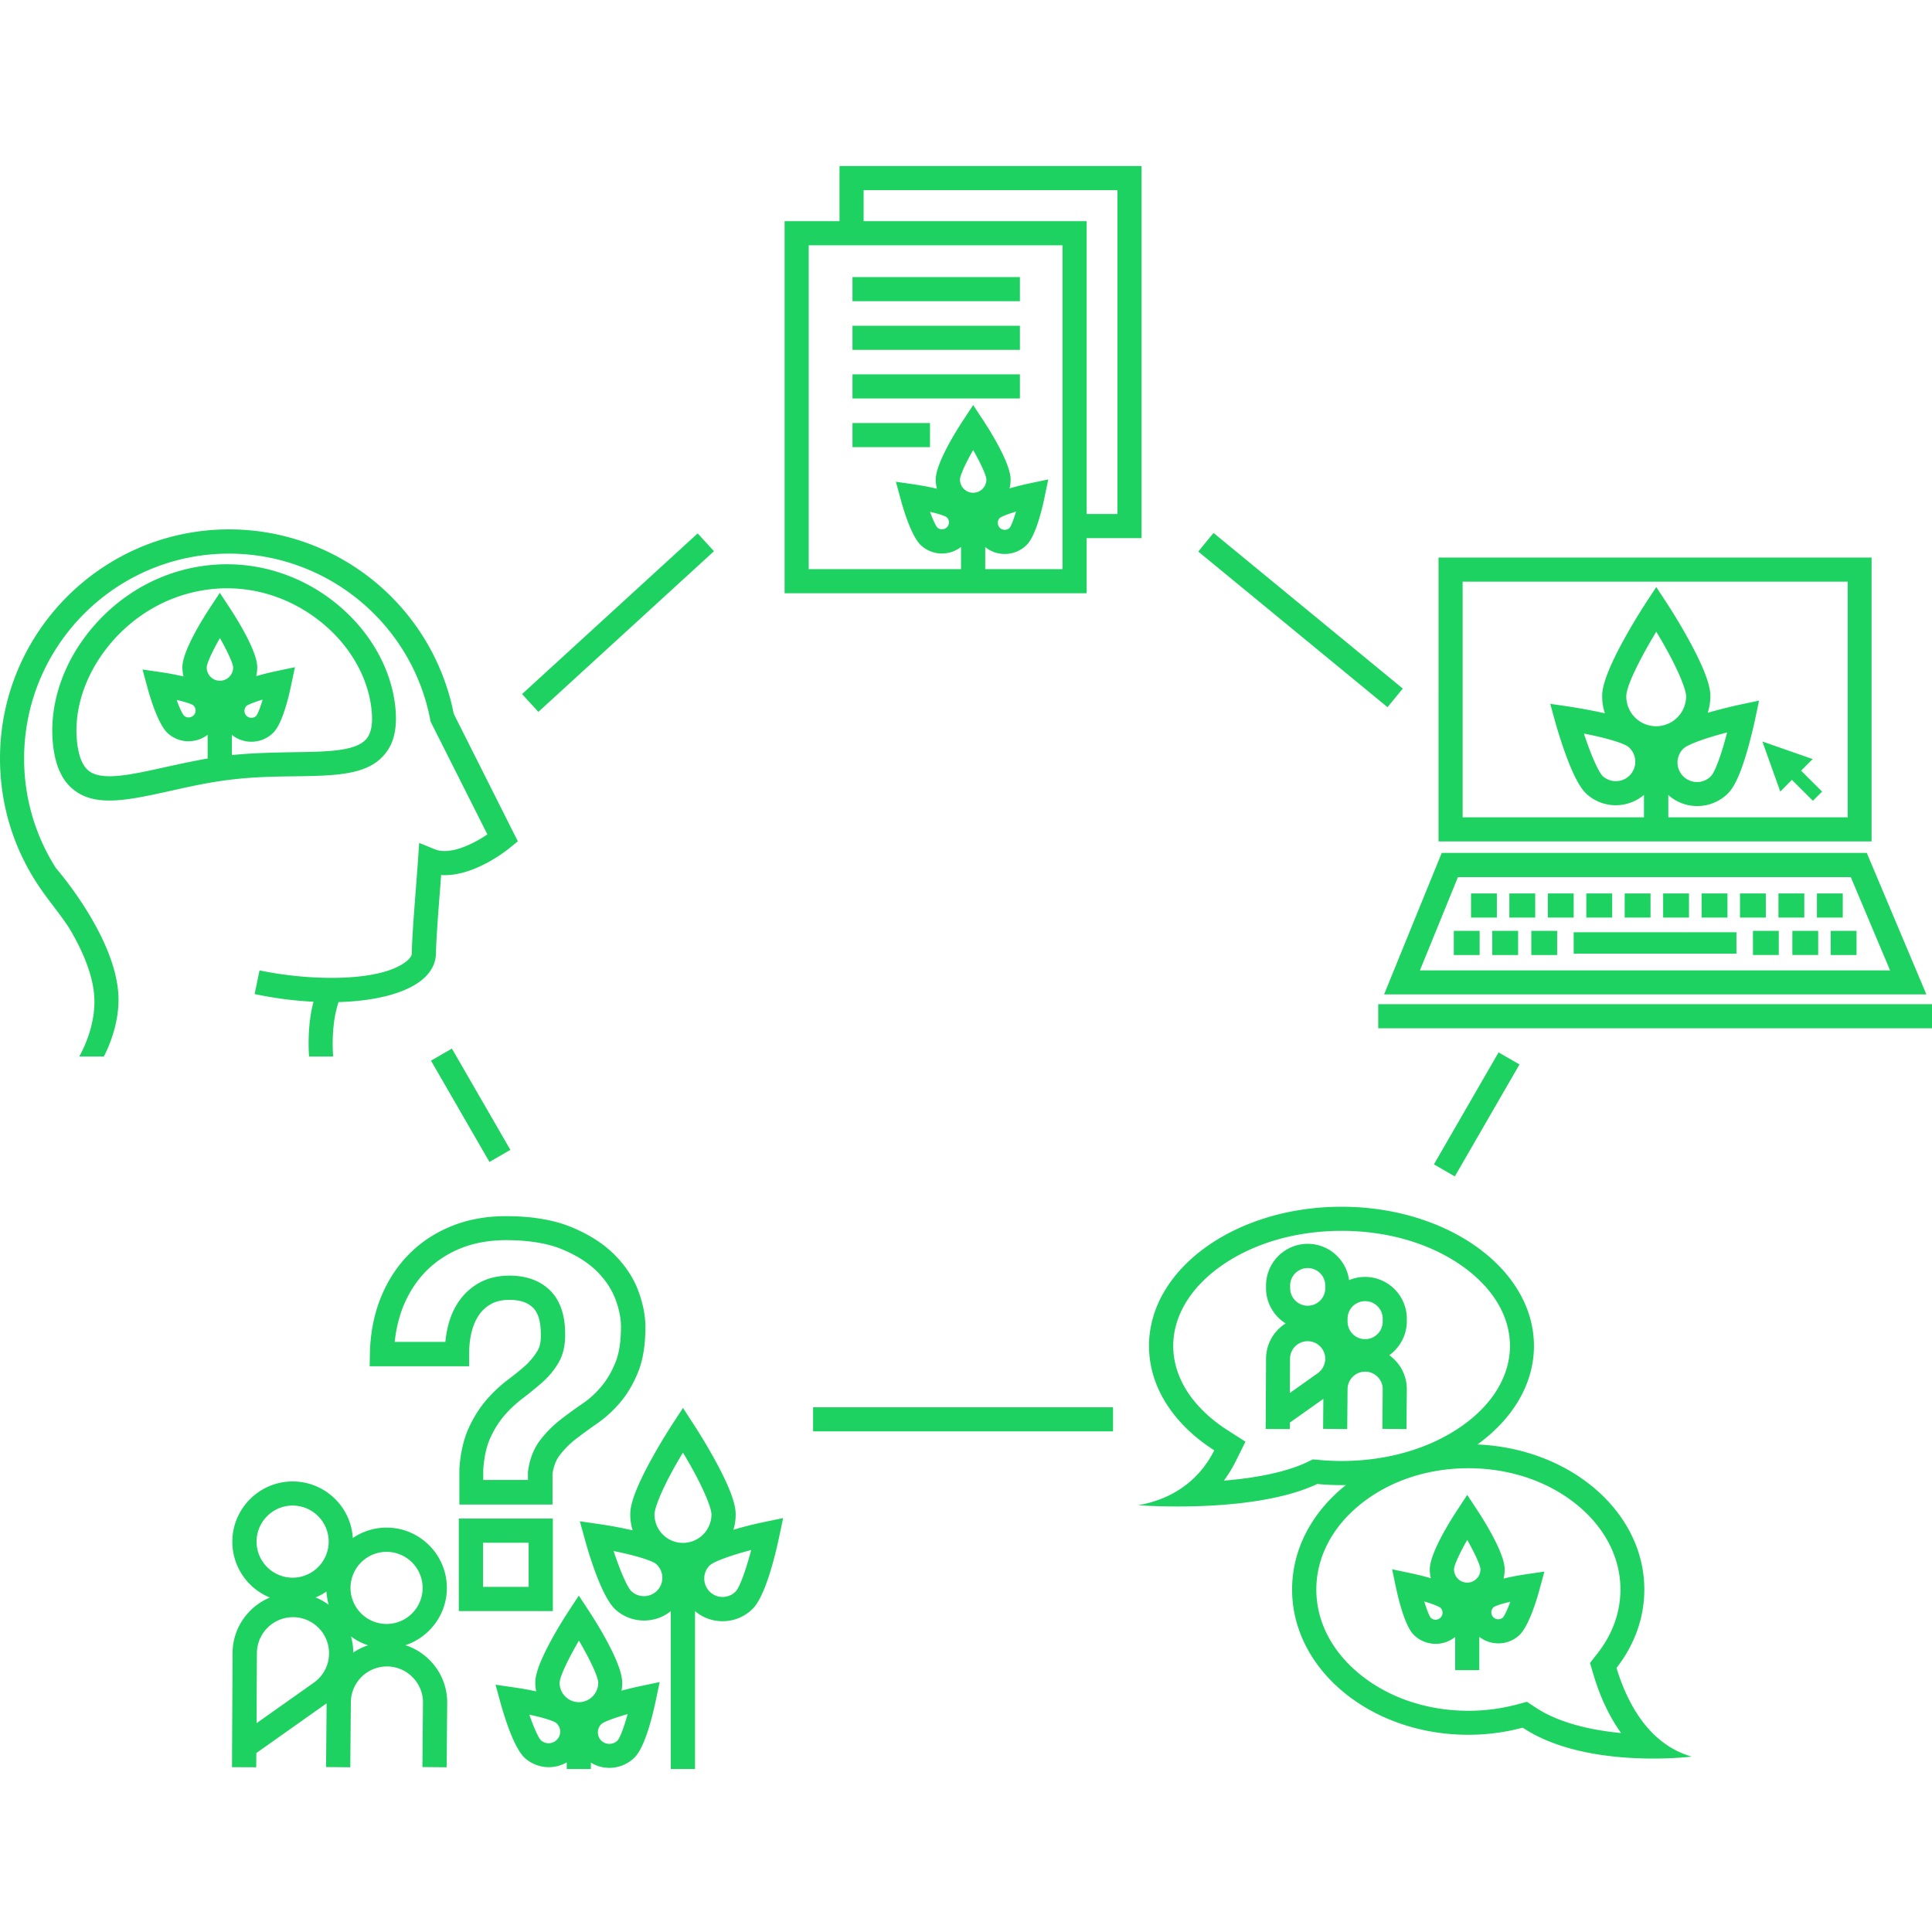 <svg width="256" height="256" fill="none" xmlns="http://www.w3.org/2000/svg"><path d="M135.144 52.8h-22.186v-3.196h22.186V52.8zm0-9.633h-22.186v3.196h22.186v-3.196zm0-6.452h-22.186v3.196h22.186v-3.196zm-11.915 19.341h-10.271v3.196h10.271v-3.196zm20.757 22.552h-40.022V29.304h7.274V22h40.022v49.304h-7.274v7.304zm-29.552-49.304h29.552v38.804h4.078V25.196h-33.63v4.108zm16.267 34.24c0-.533-.746-2.131-1.75-3.912-1.019 1.78-1.75 3.379-1.75 3.911a1.75 1.75 0 003.5 0zM140.79 32.5h-33.63v42.913h20.178v-2.937a4.068 4.068 0 01-2.267.852c-.092 0-.183.015-.259.015a4.108 4.108 0 01-2.724-1.035c-1.263-1.11-2.343-4.656-2.739-6.132l-.639-2.344 2.404.35c.7.107 1.857.29 3.028.578a5.35 5.35 0 01-.152-1.217c0-2.16 2.77-6.543 3.622-7.837l1.339-2.039 1.339 2.04c.852 1.293 3.622 5.675 3.622 7.836 0 .396-.046.791-.137 1.172a35.43 35.43 0 012.739-.685l2.389-.502-.502 2.389c-.304 1.491-1.157 5.098-2.359 6.285a4.087 4.087 0 01-2.906 1.202 4.072 4.072 0 01-2.587-.913v2.922h10.241V32.5zm-8.309 37.434c.35.35.929.366 1.294.016.213-.26.533-1.096.852-2.161-1.05.32-1.887.639-2.161.852a.928.928 0 00.015 1.293zm-6.741-.776a.91.91 0 00-.304-.624c-.274-.197-1.126-.471-2.207-.715.381 1.035.761 1.857.989 2.1a.858.858 0 00.655.213.943.943 0 00.639-.304.972.972 0 00.228-.67zm77.167 57.385h3.424v-3.196h-3.424v3.196zm-4.565-8.157h-3.424v3.196h3.424v-3.196zm-.609 8.157h3.424v-3.196h-3.424v3.196zm5.691-8.157H200v3.196h3.424v-3.196zm-10.789 8.157h3.424v-3.196h-3.424v3.196zm15.887-.183h21.563v-2.83h-21.563v2.83zm10.18-7.974h-3.423v3.196h3.423v-3.196zm29.294-6.893h-57.385V73.876h57.385v37.617zM219.448 96.23a3.975 3.975 0 003.972-3.972c0-.928-1.233-4.093-3.957-8.552-1.947 3.21-3.971 7.106-3.971 8.552a3.951 3.951 0 003.956 3.972zM215.811 99c-.624-.549-3.226-1.279-5.935-1.796.868 2.632 1.903 5.113 2.527 5.661a2.576 2.576 0 003.408-3.866zm7.228.212a2.58 2.58 0 00-.76 1.826c0 .685.273 1.34.76 1.827.487.486 1.142.76 1.826.76.685 0 1.34-.274 1.827-.76.593-.594 1.476-3.135 2.16-5.813-2.663.684-5.219 1.567-5.813 2.16zm21.761-22.14h-50.993v31.225h24.028v-2.967a5.813 5.813 0 01-3.728 1.369 5.734 5.734 0 01-3.82-1.445c-.593-.533-1.552-1.689-2.967-5.676-.73-2.055-1.233-3.896-1.263-3.972l-.639-2.344 2.404.35c.076.016 1.963.29 4.109.746.258.06.502.107.73.167a7.023 7.023 0 01-.365-2.267c0-.578 0-2.328 2.983-7.7a81.615 81.615 0 012.845-4.732l1.339-2.04 1.339 2.04a75.659 75.659 0 012.846 4.732c2.983 5.372 2.983 7.122 2.983 7.7 0 .761-.122 1.491-.35 2.191.121-.03.243-.076.365-.106 2.1-.594 3.972-.99 4.048-1.005l2.389-.502-.502 2.39a67.833 67.833 0 01-1.005 4.047c-1.156 4.063-2.039 5.281-2.602 5.844a5.723 5.723 0 01-4.078 1.689 5.711 5.711 0 01-3.835-1.461v2.952h23.77V77.071h-.031zm-15.902 41.314h-3.424v3.196h3.424v-3.196zm10.18 0h-3.423v3.196h3.423v-3.196zm-30.556 0h-3.424v3.196h3.424v-3.196zm35.654 0h-3.424v3.196h3.424v-3.196zm-10.195 0h-3.424v3.196h3.424v-3.196zm-20.361 0h-3.424v3.196h3.424v-3.196zm23.815-15.05l2.785 2.77 1.217-1.218-2.785-2.769 1.537-1.537-6.665-2.328 2.374 6.634 1.537-1.552zm-13.635 15.05h-3.424v3.196h3.424v-3.196zm18.778 8.157h3.424v-3.196h-3.424v3.196zm-59.956 6.513v3.195H256v-3.195h-73.378zm64.735-20.042l7.897 18.748h-71.856l7.639-18.748h56.32zm3.089 15.568l-5.205-12.357h-52.058l-5.037 12.357h62.3zm-18.17-2.039h3.424v-3.196h-3.424v3.196zm5.22 0h3.424v-3.196h-3.424v3.196zM39.032 102.865c-2.526.03-5.387.076-8.308.426-2.907.334-5.707.958-8.203 1.521-3.043.67-5.736 1.263-8.019 1.263-1.735 0-3.241-.334-4.504-1.247-1.644-1.172-2.618-3.135-2.952-5.98-.624-5.266 1.217-10.912 5.036-15.492 3.942-4.733 9.374-7.73 15.324-8.43 5.935-.7 11.855.958 16.678 4.671 4.642 3.576 7.67 8.644 8.279 13.909.334 2.891-.137 5.037-1.477 6.543-2.297 2.679-6.513 2.739-11.854 2.816zm-8.141-14.411c0-.533-.746-2.13-1.75-3.911-1.02 1.78-1.75 3.378-1.75 3.91 0 .975.791 1.75 1.75 1.75a1.76 1.76 0 001.75-1.75zm8.096 11.215c4.367-.061 8.126-.122 9.526-1.72.7-.79.928-2.13.7-4.078-.518-4.428-3.09-8.704-7.061-11.748-3.546-2.724-7.761-4.17-12.083-4.17-.76 0-1.521.046-2.282.138-5.128.609-9.83 3.195-13.24 7.289-3.256 3.926-4.838 8.689-4.321 13.072.228 1.902.76 3.134 1.628 3.758 1.796 1.278 5.585.426 9.983-.548 1.75-.38 3.667-.806 5.676-1.156v-3.15a4.07 4.07 0 01-2.268.852c-.09 0-.182.015-.258.015a4.106 4.106 0 01-2.724-1.034c-1.263-1.111-2.344-4.657-2.74-6.133l-.638-2.343 2.404.35c.7.106 1.856.289 3.028.578a5.333 5.333 0 01-.152-1.218c0-2.16 2.77-6.543 3.622-7.837l1.339-2.039 1.339 2.04c.852 1.293 3.622 5.675 3.622 7.836 0 .396-.046.792-.137 1.172 1.065-.32 2.1-.548 2.739-.685l2.389-.502-.502 2.39c-.305 1.49-1.157 5.097-2.359 6.284a4.09 4.09 0 01-2.906 1.202 4.07 4.07 0 01-2.587-.913v2.678c2.937-.289 5.767-.334 8.263-.38zm-6.33-4.824c.35.35.928.365 1.293.015.213-.258.532-1.095.852-2.16-1.05.319-1.887.638-2.161.852a.943.943 0 00.015 1.293zm-6.742-.76a.908.908 0 00-.304-.625c-.274-.198-1.126-.471-2.207-.715.38 1.035.761 1.857.99 2.1.182.152.41.243.654.213a.943.943 0 00.639-.304.924.924 0 00.228-.67zm-22.72 6.421c0-14.974 12.174-27.148 27.148-27.148 13.026 0 24.256 9.283 26.676 22.065l.046.213 7.517 14.928c-1.78 1.203-4.9 2.816-6.985 1.963l-2.054-.836-.152 2.206c-.061.959-.168 2.267-.274 3.667-.244 3.226-.533 6.879-.548 8.735 0 .335-.243.7-.715 1.081-3.394 2.723-12.57 2.647-19.463 1.202l-.654 3.134c2.648.563 5.295.898 7.806 1.02-.76 2.8-.685 5.843-.593 7.259h3.195c-.076-1.005-.243-4.368.715-7.213 4.779-.137 8.78-1.126 10.987-2.892 1.568-1.247 1.902-2.617 1.918-3.53.03-1.765.304-5.509.547-8.537.046-.654.092-1.278.138-1.872 4.26.259 8.628-3.21 9.175-3.667l.99-.807-8.492-16.89c-2.8-14.183-15.278-24.44-29.765-24.44C13.62 70.147 0 83.767 0 100.506c0 6.117 1.81 12.006 5.235 17.043.578.852 1.248 1.75 1.902 2.602.806 1.066 1.567 2.07 2.115 2.968 1.704 2.861 3.196 6.315 3.257 9.358.076 3.607-1.553 6.711-2.01 7.518h3.257c.487-.913 1.948-4.002 1.948-7.518 0-7.563-7.38-16.389-8.308-17.469a26.937 26.937 0 01-4.2-14.502zm220.97 132.253s-2.069.259-5.097.259c-4.839 0-12.128-.655-17.302-4.094a27.788 27.788 0 01-7.213.944c-12.889 0-23.344-8.613-23.344-19.25 0-5.433 2.724-10.333 7.122-13.833h-.563a32.11 32.11 0 01-3.226-.152c-5.296 2.511-13.3 2.983-18.504 2.983-3.089 0-5.205-.168-5.205-.168 5.89-1.05 8.735-4.61 10.059-7.273-5.295-3.379-8.643-8.324-8.643-13.833 0-10.18 11.413-18.443 25.504-18.443 14.091 0 25.504 8.263 25.504 18.443 0 5.098-2.861 9.709-7.487 13.057 12.326.532 22.111 8.932 22.111 19.219 0 3.835-1.355 7.396-3.683 10.393 1.278 4.231 4.063 10.074 9.967 11.748zm-30.236-43.963c3.956-2.86 6.148-6.573 6.148-10.454 0-3.88-2.177-7.578-6.148-10.454-4.276-3.089-10.013-4.794-16.161-4.794-6.148 0-11.885 1.705-16.161 4.794-3.956 2.861-6.147 6.574-6.147 10.454 0 2.07.623 4.094 1.826 5.996 1.232 1.917 3.073 3.698 5.326 5.143l2.419 1.552-1.278 2.572a17.84 17.84 0 01-1.583 2.587c4.626-.38 8.431-1.217 11.002-2.435l.792-.38.867.076c.959.091 1.948.137 2.937.137 6.133 0 11.885-1.705 16.161-4.794zm20.878 40.844c-1.537-2.146-2.77-4.733-3.652-7.7l-.472-1.583 1.02-1.309c1.978-2.526 3.013-5.447 3.013-8.43 0-4.17-2.009-8.126-5.676-11.154-3.835-3.165-8.979-4.915-14.472-4.915-5.494 0-10.637 1.75-14.472 4.915-3.652 3.013-5.676 6.969-5.676 11.154s2.009 8.126 5.676 11.154c3.835 3.165 8.978 4.915 14.472 4.915 2.176 0 4.322-.274 6.376-.821l1.385-.366 1.202.792c3.226 2.115 7.624 2.998 11.276 3.348zm-12.57-21.046l2.405-.35-.639 2.344c-.396 1.476-1.476 5.006-2.74 6.132a4.101 4.101 0 01-2.723 1.035c-.092 0-.183 0-.259-.015a4.024 4.024 0 01-2.267-.853v4.413h-3.196v-4.397a4.106 4.106 0 01-2.587.913 4.068 4.068 0 01-2.907-1.202c-1.186-1.187-2.039-4.794-2.358-6.285l-.502-2.389 2.389.502c.639.137 1.674.365 2.739.685a4.961 4.961 0 01-.137-1.172c0-2.161 2.769-6.543 3.622-7.837l1.339-2.039 1.339 2.039c.852 1.294 3.622 5.676 3.622 7.837 0 .426-.046.822-.153 1.217 1.157-.289 2.313-.471 3.013-.578zm-11.352 4.459c-.258-.213-1.095-.533-2.161-.852.32 1.05.64 1.886.853 2.16.365.35.943.35 1.293-.015a.913.913 0 00.015-1.293zm5.281-5.098c0-.533-.746-2.13-1.75-3.911-1.02 1.781-1.75 3.378-1.75 3.911a1.75 1.75 0 103.5 0zm3.956 4.291c-1.08.244-1.932.518-2.206.715a.913.913 0 00-.305.624.913.913 0 00.868.974.922.922 0 00.654-.213c.228-.259.609-1.065.989-2.1zm-13.711-37.51v.334c0 1.857-.928 3.5-2.328 4.505a5.507 5.507 0 012.328 4.504l-.045 5.28-3.196-.03.046-5.265a2.325 2.325 0 00-2.328-2.313 2.328 2.328 0 00-2.329 2.328l-.045 5.28-3.196-.03.031-3.972-4.444 3.15v.852l-3.196-.015.046-9.298a5.541 5.541 0 012.602-4.686 5.505 5.505 0 01-2.602-4.687v-.335a5.533 5.533 0 015.524-5.524c2.8 0 5.128 2.1 5.478 4.809a5.487 5.487 0 012.131-.426c3.043.015 5.523 2.495 5.523 5.539zm-10.804 5.295c0-.061 0-.121-.015-.198v-.03a2.33 2.33 0 00-2.328-2.085 2.328 2.328 0 00-2.328 2.328l-.031 4.535 3.713-2.632a2.36 2.36 0 00.944-1.507c.03-.122.045-.259.045-.411zm0-9.678a2.328 2.328 0 00-4.656 0v.335a2.328 2.328 0 004.656 0v-.335zm7.609 4.383a2.328 2.328 0 10-4.657 0v.334a2.329 2.329 0 104.657 0v-.334zm2.663-83.497l-25.078-20.62-2.024 2.465 25.078 20.62 2.024-2.465zm12.691 48.208l-8.567 14.837 2.769 1.597 8.568-14.836-2.77-1.598zm-90.832 50.217h39.748v-3.196h-39.748v3.196zm-40.112-37.298l-7.746-13.421-2.77 1.597 7.746 13.422 2.77-1.598zm26.98-79.327l-2.161-2.359-23.267 21.289 2.16 2.359 23.268-21.29zm6.756 128.616l2.405-.502-.503 2.404c-.38 1.811-1.734 7.822-3.515 9.602a5.617 5.617 0 01-4.002 1.659 5.602 5.602 0 01-3.652-1.339v20.924h-3.211v-20.924c-1.02.837-2.283 1.248-3.56 1.248a5.622 5.622 0 01-3.729-1.416c-1.887-1.658-3.622-7.593-4.109-9.373l-.654-2.359 2.42.35c.867.122 2.693.411 4.58.852a6.885 6.885 0 01-.32-2.1c0-.974.305-2.815 2.892-7.487a76.169 76.169 0 012.754-4.58l1.34-2.055 1.338 2.055c.061.091 1.4 2.13 2.755 4.58 2.586 4.672 2.89 6.513 2.89 7.487 0 .7-.106 1.385-.304 2.024a46.717 46.717 0 014.185-1.05zm-13.604 7.259a2.425 2.425 0 00-.822-1.674c-.502-.442-2.724-1.142-5.63-1.72.822 2.496 1.81 4.854 2.404 5.372 1.005.882 2.557.791 3.44-.213a2.374 2.374 0 00.608-1.765zm6.513-8.248c0-.898-1.187-3.911-3.774-8.187-2.602 4.276-3.774 7.289-3.774 8.187a3.773 3.773 0 107.548 0zm5.265 4.717c-2.541.67-4.945 1.507-5.508 2.055-.944.943-.944 2.495 0 3.454a2.42 2.42 0 001.719.715 2.42 2.42 0 001.72-.715c.563-.563 1.4-2.968 2.07-5.509zM85.02 223.385l2.389-.502-.502 2.389c-.38 1.811-1.4 6.194-2.815 7.594a4.727 4.727 0 01-3.333 1.384c-.852 0-1.72-.228-2.465-.7v.853h-3.196v-.883a4.726 4.726 0 01-2.389.639 4.769 4.769 0 01-3.12-1.172c-1.49-1.308-2.784-5.615-3.286-7.41l-.64-2.344 2.405.35c.715.107 1.81.274 2.982.533a5.59 5.59 0 01-.121-1.142c0-.791.243-2.267 2.282-5.95 1.05-1.902 2.1-3.484 2.146-3.56l1.339-2.04 1.34 2.04c1.034 1.582 4.412 6.939 4.412 9.51 0 .35-.03.7-.091 1.05a44.478 44.478 0 012.663-.639zm-11.307 4.931c-.365-.305-1.826-.746-3.576-1.111.594 1.689 1.203 3.074 1.553 3.408a1.532 1.532 0 002.145-.137 1.508 1.508 0 00-.122-2.16zm5.555-5.326c0-.837-1.172-3.242-2.557-5.6-1.385 2.374-2.556 4.778-2.556 5.6a2.552 2.552 0 002.556 2.556c1.4 0 2.557-1.156 2.557-2.556zm3.895 4.139c-1.72.487-3.15 1.004-3.5 1.339-.289.289-.44.669-.44 1.08a1.507 1.507 0 001.52 1.522c.412 0 .792-.152 1.081-.441.335-.366.868-1.781 1.34-3.5zm-11.93-48.163c.32-.533.457-1.278.426-2.176v-.061c0-1.613-.35-2.785-1.035-3.454-.715-.7-1.72-1.035-3.104-1.035-.944 0-1.75.167-2.39.517-.669.366-1.201.822-1.612 1.416-.442.624-.776 1.369-1.005 2.237-.243.928-.35 1.947-.35 3.013v1.613H48.984l.03-1.629c.046-2.617.503-5.052 1.355-7.243.867-2.222 2.085-4.17 3.652-5.798 1.568-1.643 3.485-2.937 5.691-3.85 2.192-.913 4.672-1.369 7.35-1.369 3.394 0 6.3.487 8.629 1.445 2.328.959 4.245 2.176 5.706 3.637 1.461 1.461 2.541 3.089 3.18 4.809.624 1.689.944 3.302.944 4.793 0 2.359-.32 4.368-.959 5.95-.624 1.552-1.415 2.907-2.358 4.018a15.926 15.926 0 01-3.09 2.83c-.989.685-1.932 1.37-2.8 2.039a11.617 11.617 0 00-2.115 2.115c-.517.655-.837 1.476-.989 2.511v4.063H60.87v-4.763c.152-2.13.578-3.956 1.263-5.432.67-1.446 1.476-2.694 2.374-3.729a18.94 18.94 0 012.815-2.632 36.162 36.162 0 002.404-1.948c.61-.609 1.127-1.233 1.507-1.887zm2.77 1.613a10.805 10.805 0 01-2.192 2.633c-.806.7-1.674 1.415-2.602 2.115a16.29 16.29 0 00-2.328 2.176c-.7.806-1.34 1.796-1.887 2.967-.517 1.111-.837 2.542-.959 4.246v1.385h5.92v-1.066l.015-.106c.213-1.628.776-3.028 1.643-4.154a15.526 15.526 0 012.694-2.694 64.87 64.87 0 012.952-2.145c.898-.609 1.72-1.37 2.45-2.253.715-.852 1.34-1.917 1.841-3.15.487-1.202.73-2.8.73-4.747 0-1.111-.243-2.344-.745-3.668-.487-1.278-1.293-2.511-2.435-3.652-1.156-1.156-2.708-2.13-4.64-2.937-1.934-.791-4.43-1.202-7.412-1.202-2.252 0-4.306.38-6.117 1.126-1.796.746-3.333 1.796-4.596 3.104-1.263 1.324-2.267 2.922-2.982 4.748-.533 1.385-.883 2.892-1.05 4.505h6.71c.077-.761.198-1.507.381-2.207.32-1.248.822-2.359 1.507-3.302a7.845 7.845 0 012.708-2.374c1.111-.593 2.42-.898 3.911-.898 2.222 0 4.033.655 5.356 1.948 1.324 1.293 1.994 3.226 2.01 5.722.03 1.506-.26 2.815-.884 3.88zm-.746 32.9H60.793v-12.265h12.463v12.265zm-3.21-9.054h-6.042v5.843h6.041v-5.843zm-10.79 21.167l-.076 8.582-3.21-.03.075-8.567c0-2.618-2.145-4.763-4.778-4.763a4.786 4.786 0 00-4.778 4.778l-.076 8.582-3.211-.03.076-8.446-9.313 6.589-.015 1.887-3.211-.015.076-15.095c0-3.318 2.04-6.179 4.946-7.381a7.99 7.99 0 01-4.977-7.395c0-4.398 3.592-7.989 7.99-7.989 4.245 0 7.73 3.332 7.973 7.502a7.939 7.939 0 014.474-1.385c4.398 0 7.99 3.591 7.99 7.989 0 3.53-2.298 6.528-5.494 7.593 3.21 1.035 5.539 4.048 5.539 7.594zm-20.482-16.541a4.787 4.787 0 004.778-4.779 4.787 4.787 0 00-4.778-4.778 4.787 4.787 0 00-4.779 4.778 4.787 4.787 0 004.779 4.779zm4.474 1.841a8.118 8.118 0 01-1.431.776 8.068 8.068 0 011.735.974 9.567 9.567 0 01-.304-1.75zm.35 8.141a4.78 4.78 0 00-4.779-4.748 4.787 4.787 0 00-4.778 4.779l-.046 9.267 7.594-5.372a4.78 4.78 0 001.948-3.089c.03-.289.06-.563.06-.837zm5.173-1.019a8.23 8.23 0 01-2.267-1.172c.198.685.304 1.4.304 2.13a7.57 7.57 0 011.963-.958zM56 210.405a4.786 4.786 0 00-4.778-4.778 4.786 4.786 0 00-4.778 4.778 4.787 4.787 0 004.778 4.778A4.777 4.777 0 0056 210.405z" fill="#1ED261"/></svg>